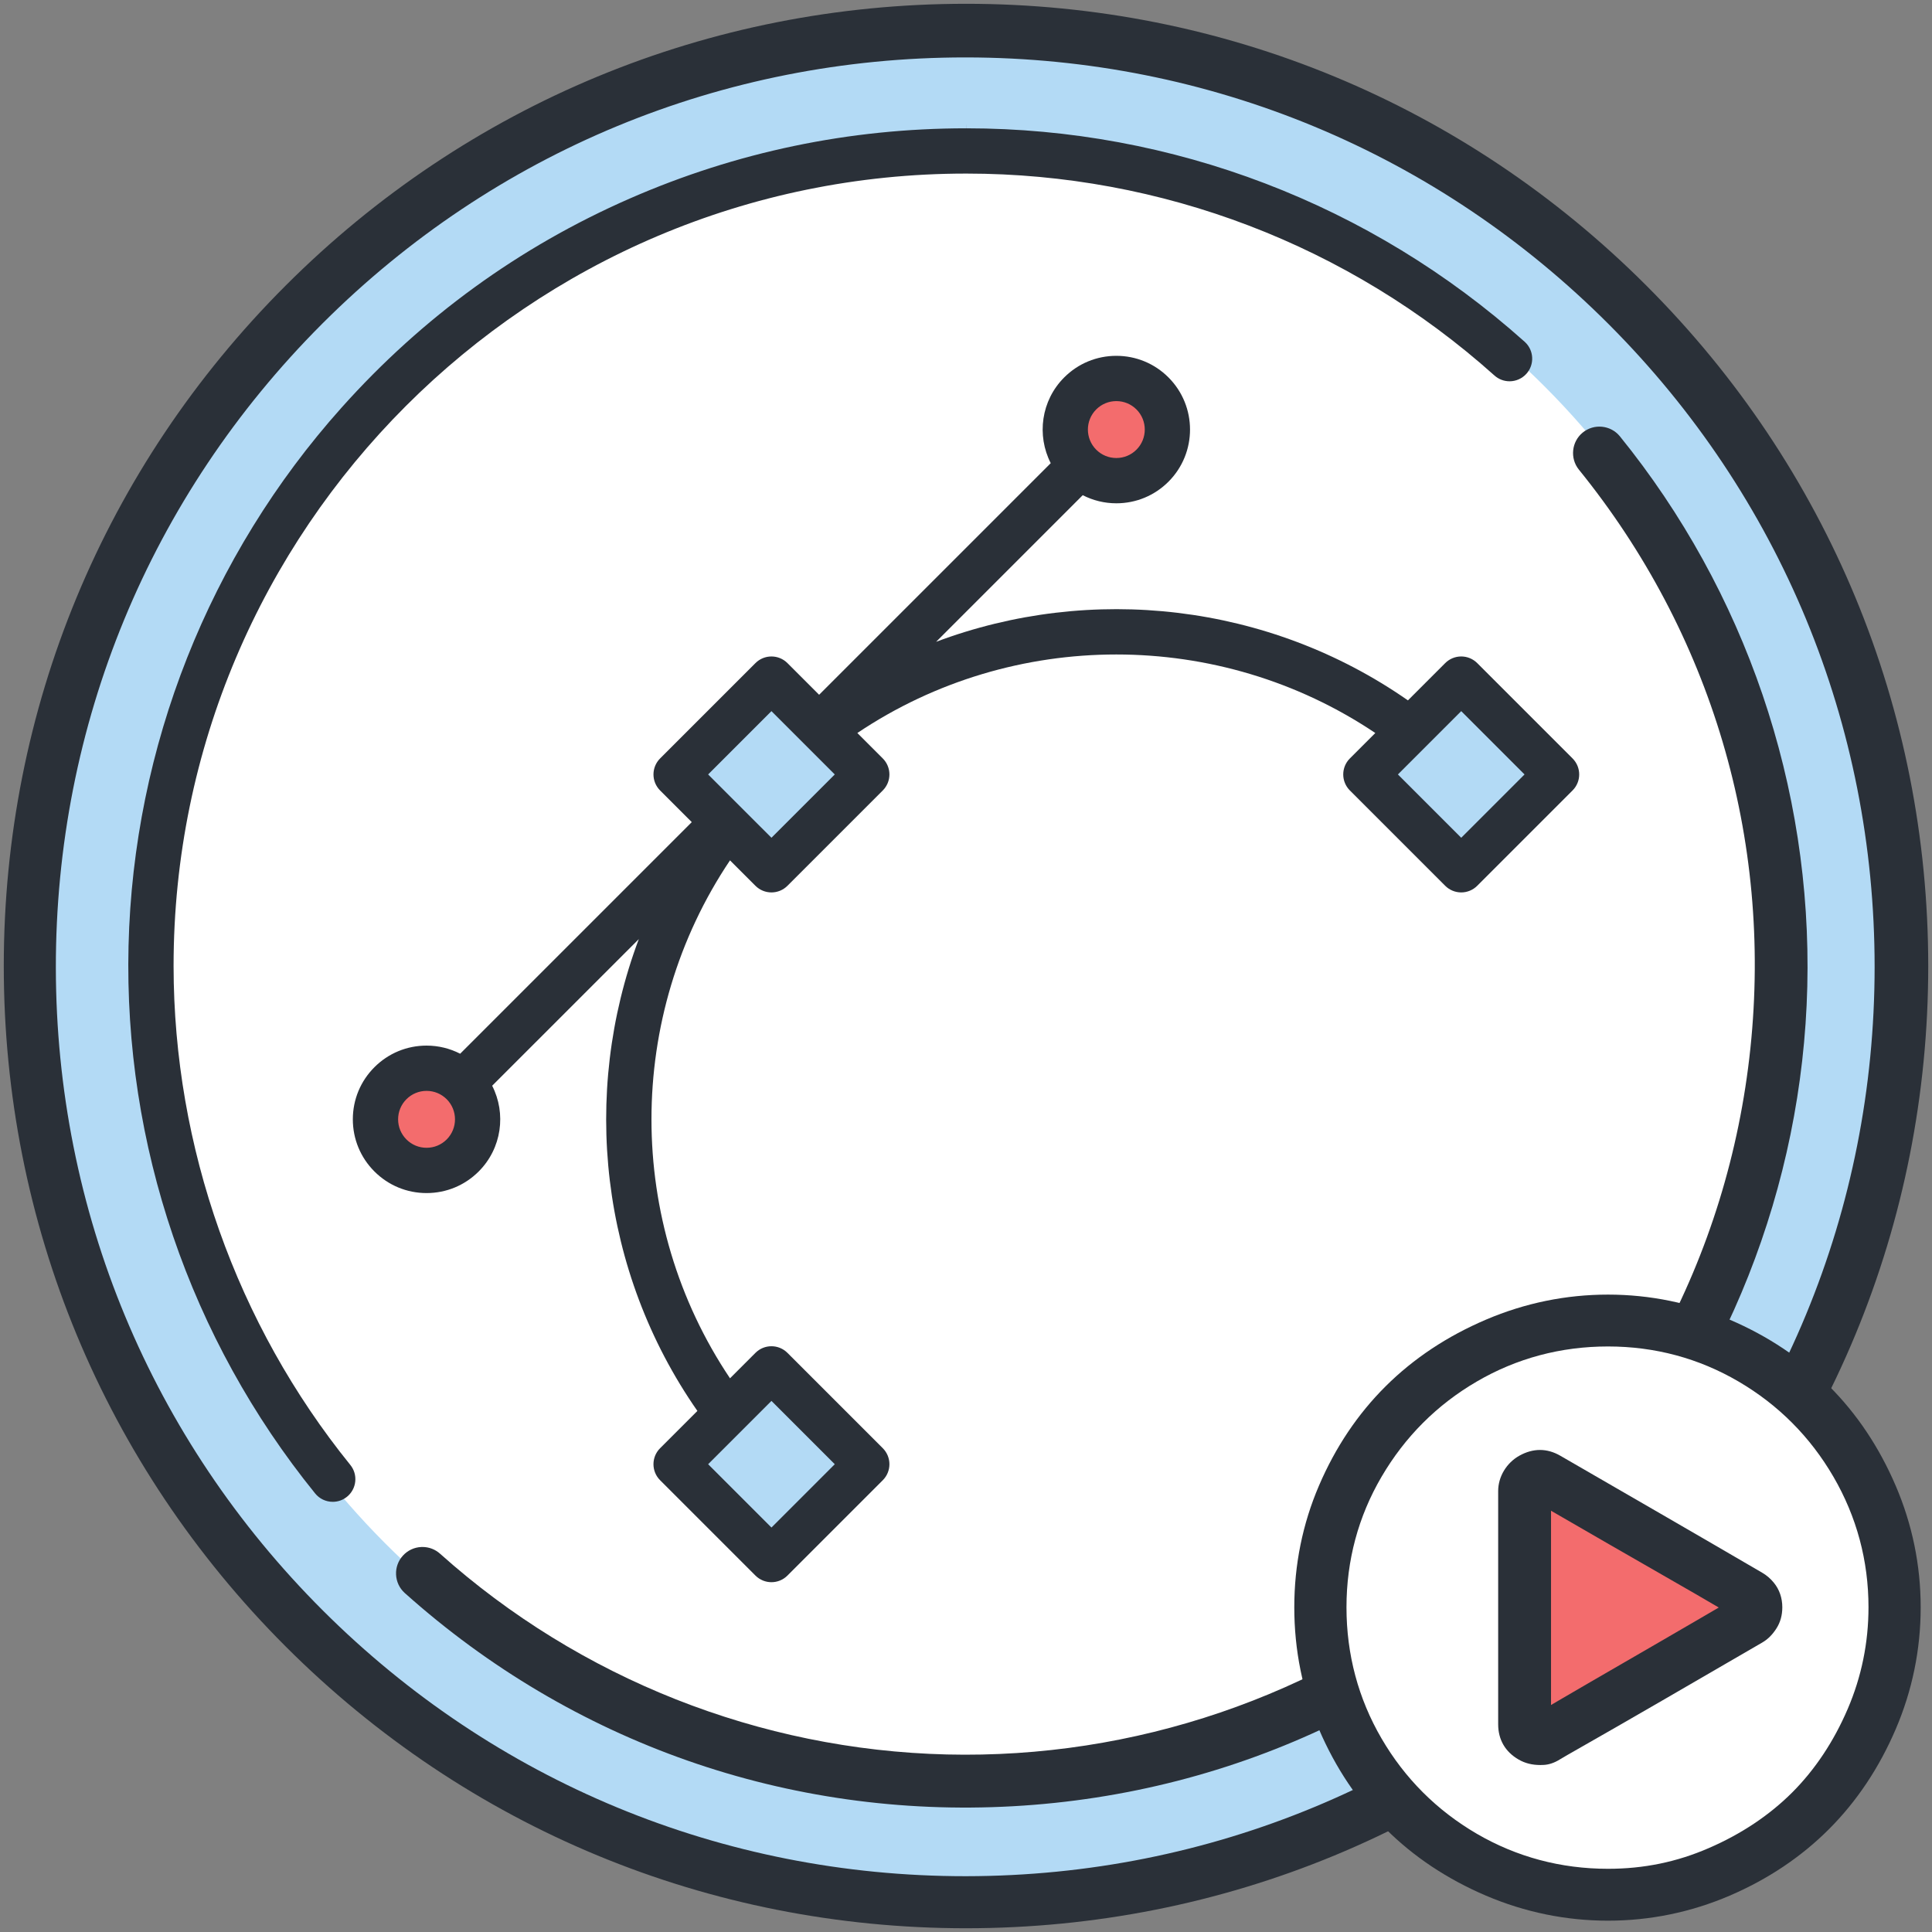 <?xml version="1.0" encoding="utf-8"?>
<!-- Generator: Adobe Illustrator 19.2.1, SVG Export Plug-In . SVG Version: 6.00 Build 0)  -->
<svg version="1.0" id="Слой_1" xmlns="http://www.w3.org/2000/svg" xmlns:xlink="http://www.w3.org/1999/xlink" x="0px" y="0px"
	 viewBox="0 0 512 512" style="enable-background:new 0 0 512 512;" xml:space="preserve">
<rect x="0" y="0" width="512" height="512" fill="#808080" stroke="none"/>
<g>
	<circle style="fill:#B3DAF5;" cx="255.749" cy="255.749" r="248.585"/>
	<circle style="fill:#FFFFFF;" cx="255.749" cy="255.749" r="217.025"/>
	<path style="fill:#2A3038;" d="M256.001,1.004C187.888,1.005,123.851,27.53,75.688,75.694
		C27.525,123.858,1,187.895,1.001,256.008c0,68.113,26.526,132.15,74.689,180.313
		c48.164,48.163,112.201,74.687,180.314,74.687c68.113-0.001,132.15-26.525,180.313-74.689
		s74.687-112.201,74.687-180.314c-0.001-68.114-26.525-132.15-74.689-180.313
		S324.114,1.003,256.001,1.004z M426.416,426.42
		c-45.465,45.573-105.955,70.714-170.329,70.791c-0.098,0-0.197,0-0.295,0
		c-64.263,0-124.698-24.989-170.201-70.385c-45.573-45.465-70.714-105.955-70.79-170.329
		C14.724,192.124,39.72,131.574,85.185,86.001l0.408-0.408
		c45.501-45.388,105.938-70.376,170.192-70.376c0.106,0,0.203,0,0.309,0
		c64.374,0.08,124.863,25.224,170.325,70.799c45.383,45.496,70.376,105.941,70.375,170.202
		C496.794,320.479,471.8,380.925,426.416,426.42z"/>
	<path style="fill:#2A3038;" d="M250.919,464.953c-49.595-1.208-97.272-20.087-134.249-53.159
		c-1.305-1.188-2.964-1.828-4.709-1.828c-0.112,0-0.225,0.003-0.338,0.008
		c-1.868,0.089-3.589,0.899-4.847,2.282c-1.259,1.383-1.903,3.173-1.815,5.041
		c0.088,1.867,0.898,3.589,2.281,4.848l0.079,0.07
		c44.409,39.724,101.615,59.772,161.089,56.46c59.475-3.312,114.101-29.587,153.814-73.984
		c35.293-39.455,55.438-90.329,56.727-143.25c1.289-52.922-16.358-104.716-49.69-145.841
		c-2.451-2.973-6.869-3.401-9.848-0.95c-2.938,2.418-3.395,6.803-1.019,9.775
		c35.145,43.369,51.298,97.835,45.481,153.359c-5.816,55.524-32.906,105.46-76.28,140.608
		C349.053,449.625,300.508,466.144,250.919,464.953z"/>
	<path style="fill:#2A3038;" d="M256.07,34.004c-30.951,0-60.962,6.265-89.2,18.62
		c-29.222,12.786-54.909,31.424-76.348,55.396c-35.124,39.276-55.174,89.915-56.457,142.59
		c-1.282,52.675,16.28,104.23,49.451,145.168c1.144,1.41,2.844,2.219,4.663,2.219
		c1.389,0,2.694-0.464,3.776-1.341c1.245-1.01,2.021-2.444,2.187-4.038
		c0.166-1.594-0.299-3.157-1.308-4.402C62.665,350.923,46.033,303.968,46,256.001
		C46,140.206,140.206,46,256,46l0.143-0c51.683-0.001,101.35,18.988,139.853,53.469
		c1.12,1.021,2.555,1.576,4.051,1.576c1.686,0,3.303-0.714,4.438-1.959
		c2.228-2.446,2.051-6.248-0.394-8.476l-0.078-0.07
		c-40.768-36.458-93.299-56.533-147.929-56.536l-0.007-1
		c-0.002,0-0.005,0-0.007,0V34.004z"/>
</g>
<path style="fill:#FFFFFF;" d="M451.523,353.621L413.038,349L384,360.5l-25.169,21.752L349,413v22.596
	l9.831,31.181L381,486l23.428,13.333l27.853,6.674l19.243-6.674L474.331,482l18.838-22
	l6.164-32.496c0,0,5.333-30.508,0-34.506S482,371,482,371L451.523,353.621z"/>
<polygon style="fill:#F36C6D;" points="404.428,392.998 404.428,454.744 418,454.744 467.773,425.999 456,414 
	"/>
<path style="fill:#2A3038;" d="M502.373,458.272C506.77,448.021,509,437.146,509,425.95
	c0-11.137-2.23-21.981-6.627-32.231c-8.765-20.435-23.572-35.241-44.008-44.007
	c-10.253-4.399-21.097-6.629-32.231-6.629c-11.135,0-22.008,2.23-32.317,6.627
	c-20.627,8.798-35.524,23.604-44.278,44.009C345.2,403.833,343,414.677,343,425.95
	c0,11.332,2.2,22.207,6.539,32.322c8.779,20.464,23.678,35.304,44.282,44.107
	C404.142,506.772,415.014,509,426.134,509c11.115,0,21.96-2.229,32.236-6.626
	C478.775,493.601,493.581,478.762,502.373,458.272z M452.878,489.748
	c-8.501,3.701-17.25,5.502-26.744,5.502c-12.487,0-24.186-3.125-34.773-9.287
	c-10.596-6.187-19.085-14.677-25.235-25.236c-6.168-10.58-9.295-22.281-9.295-34.777
	c0-12.422,3.127-24.062,9.294-34.595c6.205-10.602,14.695-19.092,25.235-25.234
	c10.575-6.167,22.275-9.294,34.775-9.294c12.422,0,24.062,3.127,34.596,9.294
	c10.539,6.169,18.998,14.658,25.144,25.231c6.167,10.608,9.294,22.25,9.294,34.6
	c-0.001,9.365-1.854,18.427-5.507,26.935c-3.698,8.616-8.649,16.066-14.718,22.142
	C468.871,481.085,461.448,486.038,452.878,489.748z"/>
<path style="fill:#2A3038;" d="M419.538,462.713l0.058-0.033c4.588-2.617,11.522-6.572,20.827-11.969
	l26.572-15.413c1.492-0.865,2.692-2.055,3.777-3.746c1.035-1.609,1.559-3.493,1.559-5.601
	c0-2.463-0.768-4.706-2.22-6.488c-0.919-1.127-1.94-2.005-3.12-2.684
	c-0.631-0.364-1.903-1.105-3.816-2.221l-0.077-0.045
	c-4.493-2.619-12.012-7.002-22.942-13.322l-26.663-15.411
	c-1.754-1.013-3.565-1.527-5.383-1.527c-1.809,0-3.641,0.508-5.444,1.51
	c-3.423,1.902-5.634,5.578-5.634,9.365v61.824c0,4.069,1.876,7.302,5.425,9.347
	c1.686,0.974,3.566,1.447,5.748,1.447c0.31,0,0.627-0.01,0.948-0.029
	c1.392-0.081,2.812-0.57,4.223-1.452C414.03,465.855,415.939,464.765,419.538,462.713z
	 M411.038,448.351v-44.524v-3.465l3,1.733l12.866,7.431
	c5.392,3.114,9.994,5.749,13.796,7.926c3.656,2.094,6.532,3.741,8.695,5.002l3.136,1.829
	l2.961,1.727l-2.961,1.728l-1.719,1.003c-7.785,4.541-14.918,8.666-20.649,11.981
	l-0.056,0.032c-5.834,3.375-11.345,6.562-16.059,9.323l-3.011,1.763V448.351z"/>
<polygon style="fill:#B3DAF5;" points="220.023,192.333 204.442,181 180.333,205.236 204.442,229 229,205.236 
	"/>
<polygon style="fill:#B3DAF5;" points="387.239,181 363,205.236 387.239,229 411.038,205.236 "/>
<polygon style="fill:#B3DAF5;" points="204.667,364.333 180.333,388.032 204.442,412.333 229,388.333 "/>
<ellipse style="fill:#F36C6D;" cx="112.93" cy="296.392" rx="12.93" ry="12.059"/>
<ellipse style="fill:#F36C6D;" cx="295.84" cy="113.838" rx="12.93" ry="12.059"/>
<path style="fill:#2A3038;" d="M416.745,200.993l-25.265-25.265c-1.125-1.126-2.651-1.758-4.242-1.758
	c-1.592,0-3.117,0.632-4.243,1.758l-9.879,9.879
	c-36.936-25.753-84.025-30.93-125.039-15.521l38.858-38.858
	c2.724,1.397,5.754,2.15,8.903,2.15c5.22,0,10.128-2.033,13.819-5.725
	c7.617-7.618,7.617-20.015-0.001-27.633c-3.689-3.691-8.596-5.723-13.815-5.723
	c-5.22,0-10.127,2.032-13.817,5.724c-6.139,6.138-7.323,15.375-3.57,22.719l-61.38,61.379
	l-8.39-8.39c-2.342-2.344-6.143-2.344-8.484,0l-25.265,25.265
	c-1.126,1.125-1.758,2.651-1.758,4.242c0,1.592,0.632,3.117,1.758,4.243l8.39,8.389
	l-61.378,61.377c-2.724-1.398-5.754-2.15-8.903-2.15c-5.219,0-10.126,2.032-13.817,5.723
	c-3.692,3.69-5.724,8.597-5.724,13.817s2.032,10.127,5.724,13.816
	c3.69,3.691,8.597,5.724,13.815,5.724c5.22,0,10.126-2.032,13.817-5.724
	c6.14-6.139,7.323-15.375,3.57-22.72l38.861-38.86
	c-15.408,41.016-10.23,88.104,15.525,125.038l-9.881,9.881
	c-2.344,2.343-2.344,6.142,0,8.484l25.265,25.265c1.171,1.172,2.707,1.758,4.242,1.758
	c1.535,0,3.071-0.586,4.242-1.758l25.265-25.265c2.344-2.343,2.344-6.142,0-8.484
	l-25.265-25.265c-2.342-2.344-6.143-2.344-8.484,0l-6.739,6.739
	c-27.75-41.321-27.75-95.939-0.001-137.261l6.74,6.739c1.171,1.171,2.707,1.757,4.242,1.757
	c1.535,0,3.071-0.586,4.242-1.757l25.265-25.264c1.126-1.126,1.758-2.651,1.758-4.243
	c0-1.591-0.632-3.117-1.758-4.242l-6.74-6.74c41.32-27.747,95.936-27.748,137.262,0
	l-6.739,6.739c-2.343,2.343-2.343,6.142,0,8.484l25.264,25.265
	c1.126,1.126,2.651,1.758,4.243,1.758c1.591,0,3.117-0.632,4.242-1.758l25.265-25.265
	C419.089,207.135,419.089,203.336,416.745,200.993z M204.443,371.253l16.779,16.779
	l-16.779,16.779l-16.78-16.779L204.443,371.253z M290.508,108.505
	c1.425-1.424,3.318-2.208,5.333-2.208c2.014,0,3.907,0.784,5.331,2.208
	c2.94,2.94,2.94,7.724,0.001,10.664c-1.425,1.424-3.319,2.209-5.334,2.209
	c-2.012,0-3.903-0.783-5.327-2.204l-0.003-0.004c-0.001-0.001-0.003-0.002-0.003-0.002
	C287.568,116.227,287.569,111.444,290.508,108.505z M118.375,301.966
	c-1.425,1.425-3.318,2.209-5.333,2.209c-2.014,0-3.906-0.784-5.331-2.209
	c-1.424-1.424-2.208-3.317-2.208-5.331c0-2.015,0.784-3.909,2.208-5.333
	c1.425-1.424,3.318-2.208,5.332-2.208c2.012,0,3.904,0.783,5.328,2.203l0.003,0.004
	c0.001,0.001,0.003,0.002,0.003,0.002C121.315,294.244,121.314,299.027,118.375,301.966z
	 M204.443,222.015l-8.388-8.387c-0.001-0.001-0.001-0.002-0.001-0.002
	c-0.002-0.002-0.003-0.003-0.004-0.003l-8.388-8.388l16.779-16.779l8.375,8.374
	c0.005,0.006,0.008,0.012,0.013,0.017c0.005,0.005,0.011,0.008,0.016,0.013l0.766,0.766
	c0.016,0.016,0.031,0.031,0.047,0.047l7.564,7.564L204.443,222.015z M387.238,222.015
	l-16.778-16.779l16.778-16.779l16.779,16.779L387.238,222.015z"/>
</svg>

